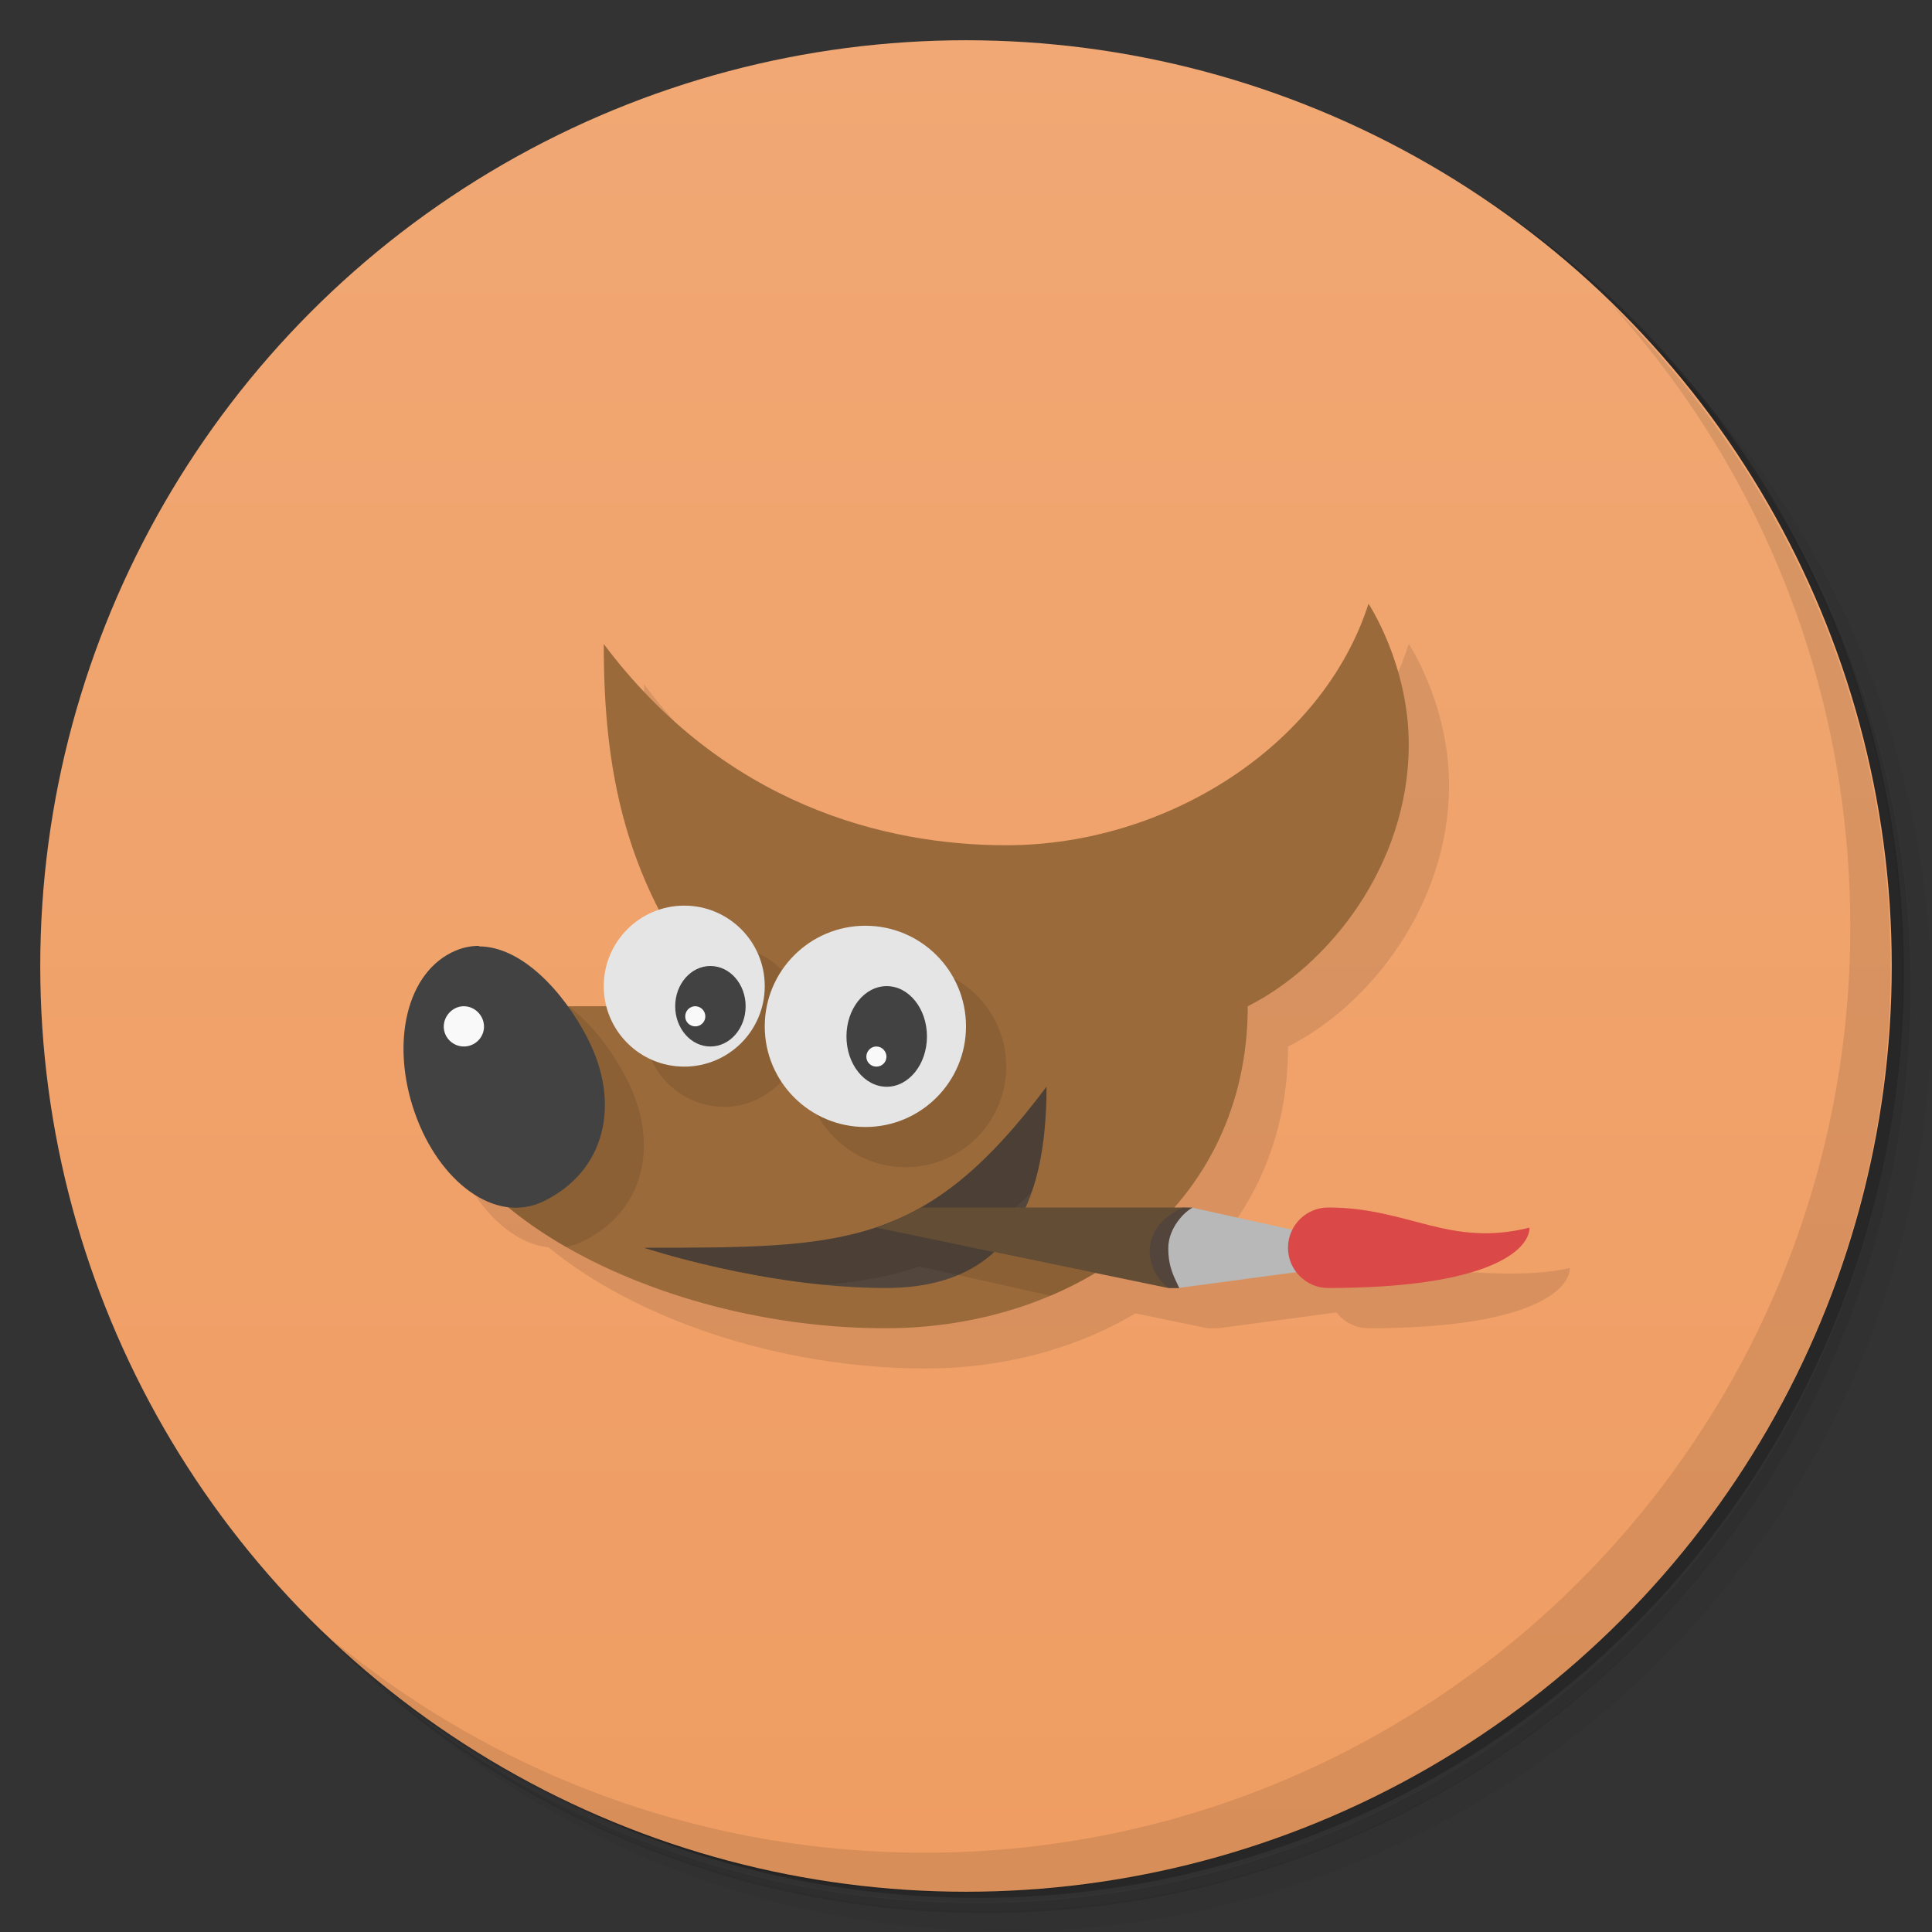 <svg version="1.1" viewBox="0 0 48 48" xmlns="http://www.w3.org/2000/svg">
  <rect x="0" y="0" width="48" height="48" fill="#333333" stroke="none"/>
  <defs>
  <linearGradient id="bg" x2="0" y1="1" y2="47" gradientUnits="userSpaceOnUse">
    <stop style="stop-color:#f1a874" offset="0"/>
    <stop style="stop-color:#ef9d62" offset="1"/>
  </linearGradient>
  </defs>
  <path d="m36.3 5c5.86 4.06 9.69 10.8 9.69 18.5 0 12.4-10.1 22.5-22.5 22.5-7.67 0-14.4-3.83-18.5-9.69 1.04 1.82 2.31 3.5 3.78 4.97 4.08 3.71 9.51 5.97 15.5 5.97 12.7 0 23-10.3 23-23 0-5.95-2.26-11.4-5.97-15.5-1.47-1.48-3.15-2.74-4.97-3.78zm4.97 3.78c3.85 4.11 6.22 9.64 6.22 15.7 0 12.7-10.3 23-23 23-6.08 0-11.6-2.36-15.7-6.22 4.16 4.14 9.88 6.72 16.2 6.72 12.7 0 23-10.3 23-23 0-6.34-2.58-12.1-6.72-16.2z" style="opacity:.05"/>
  <path d="m41.3 8.78c3.71 4.08 5.97 9.51 5.97 15.5 0 12.7-10.3 23-23 23-5.95 0-11.4-2.26-15.5-5.97 4.11 3.85 9.64 6.22 15.7 6.22 12.7 0 23-10.3 23-23 0-6.08-2.36-11.6-6.22-15.7z" style="opacity:.1"/>
  <path d="m31.2 2.38c8.62 3.15 14.8 11.4 14.8 21.1 0 12.4-10.1 22.5-22.5 22.5-9.71 0-18-6.14-21.1-14.8a23 23 0 0 0 44.9-7 23 23 0 0 0-16-21.9z" style="opacity:.2"/>
  <circle cx="24" cy="24" r="23" style="fill:url(#bg)"/>
  <path d="m40 7.53c3.71 4.08 5.97 9.51 5.97 15.5 0 12.7-10.3 23-23 23-5.95 0-11.4-2.26-15.5-5.97 4.18 4.29 10 6.97 16.5 6.97 12.7 0 23-10.3 23-23 0-6.46-2.68-12.3-6.97-16.5z" style="opacity:.1"/>
  <path d="m35 16c-1.13 3.52-5 6-9 6-3 0-7-1-10-5 0 2.19 0.247 4.41 1.37 6.6 0 0-0.367 2.4-2.28 2.4l-3.81 2.63c0.46 1.32 1.4 2.26 2.35 2.36 2.11 1.74 5.68 3.01 9.37 3.01 1.9 0 3.71-0.479 5.21-1.37l1.79 0.371h0.266l2.94-0.395c0.183 0.239 0.47 0.395 0.795 0.395 4 0 5-0.948 5-1.5-2 0.5-7-0.5-5-0.5h-3.82c1.13-1.3 1.82-2.99 1.82-5 2-1 4-3.5 4-6.5 0-2-1-3.5-1-3.5z" style="opacity:.1"/>
  <path d="m34 15c-1.13 3.52-5 6-9 6-3 0-7-1-10-5 0 3 0.453 6.05 3 9h-6l-1 3c1.21 2.68 6 5 11 5 4.75 0 9-3 9-8 2-1 4-3.5 4-6.5 0-2-1-3.5-1-3.5z" style="fill:#9b6a3b"/>
  <path d="m26 27c-3 4-5 4-10 4 0 0 3 1 6 1s4-2 4-5z" style="fill:#53463c"/>
  <path d="m18 23.5-2 2c0 1.1 0.895 2 2 2s2-1 2-2c0-1.1-0.895-2-2-2zm4.5 0.5-2.5 2.5c0 1.38 1.12 2.5 2.5 2.5s2.5-1.12 2.5-2.5-1.12-2.5-2.5-2.5zm-10.5 1-0.807 3.37c0.558 0.96 1.57 1.86 2.87 2.61 0.137-0.025 0.275-0.068 0.408-0.133 1.56-0.758 1.92-2.45 1.1-4.04v-0.004c-0.361-0.699-0.864-1.36-1.43-1.79zm14 2c-3 4-5 4-10 4 0 0 2.05 0.683 4.46 0.92 0.886-0.07 1.66-0.205 2.38-0.457l3.26 0.729c0.386-0.164 0.758-0.352 1.11-0.562l-3.27-0.676c0.573-0.333 1.13-0.77 1.7-1.35 0.253-0.736 0.363-1.61 0.363-2.6z" style="opacity:.1"/>
  <path d="m17 22.5c-1.1 0-2 0.895-2 2s0.895 2 2 2 2-0.895 2-2-0.895-2-2-2zm4.5 0.5c-1.38 0-2.5 1.12-2.5 2.5s1.12 2.5 2.5 2.5 2.5-1.12 2.5-2.5-1.12-2.5-2.5-2.5z" style="fill:#e5e5e5"/>
  <path d="m29.6 30-1.6 1 1.27 1 3.73-0.5v-0.75z" style="fill:#b8b8b8"/>
  <path d="m22.9 30c-0.352 0.177-0.683 0.361-1.13 0.5l7.25 1.5-0.301-1 0.701-1z" style="fill:#644d35"/>
  <path d="m29.4 30s-0.735 0.268-0.825 0.942c-0.09 0.679 0.458 1.06 0.458 1.06h0.266c-0.109-0.243-0.277-0.5-0.273-1 0.004-0.5 0.408-0.904 0.607-1" style="fill:#53453c"/>
  <path d="m38 30.5c0 0.552-1 1.5-5 1.5-0.552 0-1-0.448-1-1s0.448-1 1-1c2 0 3 1 5 0.5z" style="fill:#db4848"/>
  <path d="m11.9 23.5c-0.193-3.49e-4 -0.387 0.037-0.578 0.117-1.23 0.52-1.62 2.3-1.02 4.02 0.597 1.72 2 2.79 3.2 2.21 1.56-0.758 1.92-2.45 1.1-4.04v-0.004c-0.619-1.2-1.66-2.29-2.7-2.29zm5.75 0.5c-0.484 0-0.875 0.449-0.875 1s0.391 1 0.875 1 0.875-0.449 0.875-1-0.391-1-0.875-1zm4.38 0.5c-0.551 0-1 0.559-1 1.25s0.449 1.25 1 1.25 1-0.559 1-1.25-0.449-1.25-1-1.25z" style="fill:#424242"/>
  <path d="m11.5 25c-0.262 0.014-0.475 0.242-0.475 0.506 0 0.273 0.227 0.494 0.5 0.494s0.5-0.221 0.5-0.494c0-0.273-0.227-0.506-0.5-0.506-0.009 0-0.017-4.52e-4 -0.025 0zm5.76 0c-0.131 0.007-0.236 0.117-0.236 0.254 0 0.137 0.113 0.246 0.25 0.246s0.25-0.109 0.25-0.246c0-0.141-0.113-0.254-0.25-0.254-0.004 0-0.009-2.18e-4 -0.014 0zm4.5 1c-0.131 7e-3 -0.236 0.121-0.236 0.254 0 0.137 0.113 0.246 0.25 0.246s0.25-0.109 0.25-0.246-0.113-0.254-0.25-0.254c-0.004 0-0.009-2.26e-4 -0.014 0z" style="fill:#f9f9f9"/>
</svg>